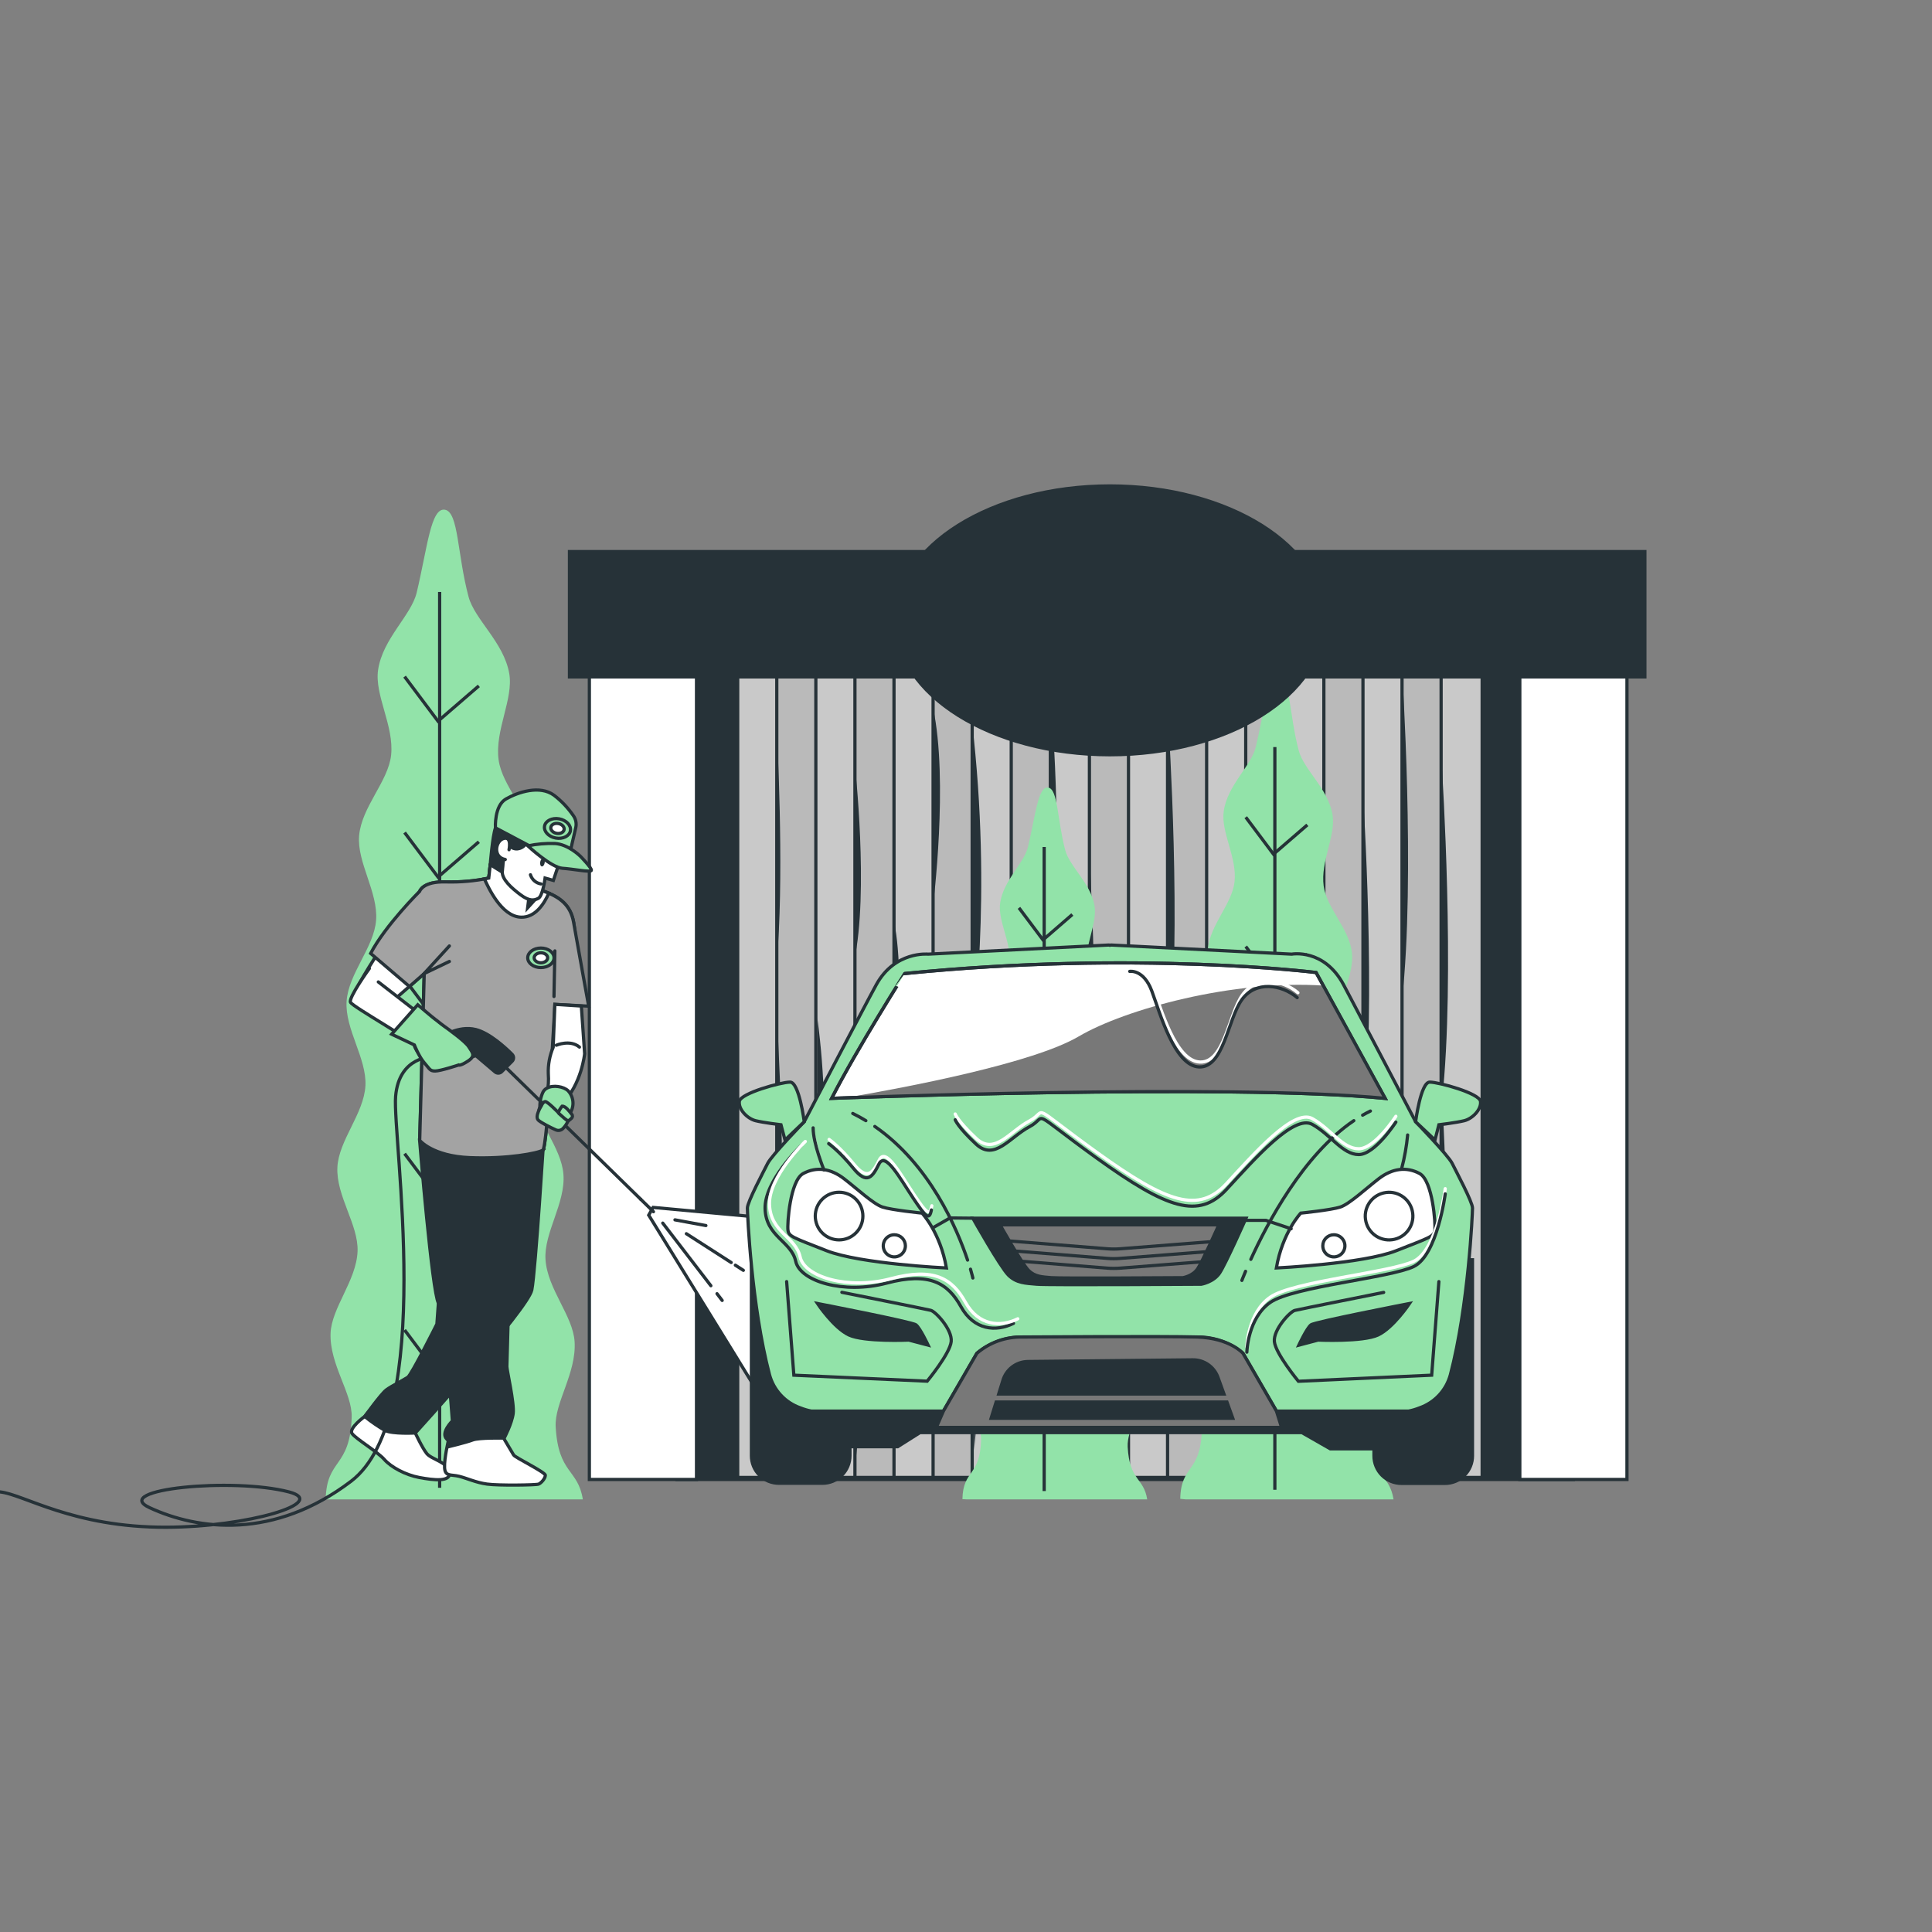 <svg width="2000" height="2000" viewBox="0 0 2000 2000" fill="none" xmlns="http://www.w3.org/2000/svg">
<rect x="0" y="0" width="2000" height="2000" fill="#808080" stroke="none"/>
<g clip-path="url(#clip0_795_109)">
<path d="M1628.76 691.564H700.91V1531.54H1628.76V691.564Z" fill="#263238" stroke="#263238" stroke-width="3.338" stroke-miterlimit="10" stroke-linecap="round"/>
<path d="M806.142 693.32H763.654V1529.44H806.142V693.32Z" fill="#C9C9C9" stroke="#263238" stroke-width="3.338" stroke-miterlimit="10" stroke-linecap="round"/>
<path d="M846.606 693.32H804.119V1529.44H846.606V693.32Z" fill="#BABABA" stroke="#263238" stroke-width="3.338" stroke-miterlimit="10" stroke-linecap="round"/>
<path d="M887.046 693.32H844.559V1529.44H887.046V693.32Z" fill="#C9C9C9" stroke="#263238" stroke-width="3.338" stroke-miterlimit="10" stroke-linecap="round"/>
<path d="M927.51 693.32H885.022V1529.44H927.51V693.32Z" fill="#BABABA" stroke="#263238" stroke-width="3.338" stroke-miterlimit="10" stroke-linecap="round"/>
<path d="M967.95 693.32H925.462V1529.44H967.95V693.32Z" fill="#C9C9C9" stroke="#263238" stroke-width="3.338" stroke-miterlimit="10" stroke-linecap="round"/>
<path d="M1008.41 693.32H965.927V1529.44H1008.41V693.32Z" fill="#BABABA" stroke="#263238" stroke-width="3.338" stroke-miterlimit="10" stroke-linecap="round"/>
<path d="M1048.88 693.32H1006.39V1529.44H1048.88V693.32Z" fill="#C9C9C9" stroke="#263238" stroke-width="3.338" stroke-miterlimit="10" stroke-linecap="round"/>
<path d="M1089.32 693.32H1046.83V1529.44H1089.32V693.32Z" fill="#BABABA" stroke="#263238" stroke-width="3.338" stroke-miterlimit="10" stroke-linecap="round"/>
<path d="M1129.78 693.32H1087.3V1529.44H1129.78V693.32Z" fill="#C9C9C9" stroke="#263238" stroke-width="3.338" stroke-miterlimit="10" stroke-linecap="round"/>
<path d="M1170.25 693.32H1127.76V1529.44H1170.25V693.32Z" fill="#BABABA" stroke="#263238" stroke-width="3.338" stroke-miterlimit="10" stroke-linecap="round"/>
<path d="M1210.69 693.32H1168.2V1529.44H1210.69V693.32Z" fill="#C9C9C9" stroke="#263238" stroke-width="3.338" stroke-miterlimit="10" stroke-linecap="round"/>
<path d="M1251.15 693.32H1208.66V1529.44H1251.15V693.32Z" fill="#BABABA" stroke="#263238" stroke-width="3.338" stroke-miterlimit="10" stroke-linecap="round"/>
<path d="M1291.59 693.32H1249.1V1529.44H1291.59V693.32Z" fill="#C9C9C9" stroke="#263238" stroke-width="3.338" stroke-miterlimit="10" stroke-linecap="round"/>
<path d="M1332.05 693.32H1289.57V1529.44H1332.05V693.32Z" fill="#BABABA" stroke="#263238" stroke-width="3.338" stroke-miterlimit="10" stroke-linecap="round"/>
<path d="M1372.52 693.32H1330.03V1529.44H1372.52V693.32Z" fill="#C9C9C9" stroke="#263238" stroke-width="3.338" stroke-miterlimit="10" stroke-linecap="round"/>
<path d="M1412.96 693.32H1370.47V1529.44H1412.96V693.32Z" fill="#BABABA" stroke="#263238" stroke-width="3.338" stroke-miterlimit="10" stroke-linecap="round"/>
<path d="M1453.42 693.32H1410.94V1529.44H1453.42V693.32Z" fill="#C9C9C9" stroke="#263238" stroke-width="3.338" stroke-miterlimit="10" stroke-linecap="round"/>
<path d="M1493.86 693.32H1451.38V1529.44H1493.86V693.32Z" fill="#BABABA" stroke="#263238" stroke-width="3.338" stroke-miterlimit="10" stroke-linecap="round"/>
<path d="M1534.33 693.32H1491.84V1529.44H1534.33V693.32Z" fill="#C9C9C9" stroke="#263238" stroke-width="3.338" stroke-miterlimit="10" stroke-linecap="round"/>
<path d="M804.484 765.181C804.484 765.181 811.383 892.253 805.264 980.397L804.484 765.181Z" fill="#263238"/>
<path d="M884.974 792.239C884.974 792.239 899.6 923.285 884.219 994.756L884.974 792.239Z" fill="#263238"/>
<path d="M846.118 1053.94V1277.32C846.118 1277.32 862.45 1174.6 846.118 1053.94Z" fill="#263238"/>
<path d="M965.854 732.565V937.812C965.854 937.812 982.161 808.131 965.854 732.565Z" fill="#263238"/>
<path d="M925.584 954.704V1187.13C925.584 1187.13 938.626 1013.35 925.584 954.704Z" fill="#263238"/>
<path d="M1006.12 746.654V1072C1006.12 1072 1027.89 930.45 1006.12 746.654Z" fill="#263238"/>
<path d="M1008.29 1501.07V1158.83C1008.29 1158.83 1022.45 1373.49 1008.29 1501.07Z" fill="#263238"/>
<path d="M1168.3 1313.89V971.621C1168.3 971.621 1182.46 1186.3 1168.3 1313.89Z" fill="#263238"/>
<path d="M1126.93 1213.5V871.265C1126.93 871.265 1141.09 1085.94 1126.93 1213.5Z" fill="#263238"/>
<path d="M1209.66 1092.87V750.604C1209.66 750.604 1223.83 965.309 1209.66 1092.87Z" fill="#263238"/>
<path d="M1249.93 1443.57V1101.3C1249.93 1101.3 1264.09 1315.98 1249.93 1443.57Z" fill="#263238"/>
<path d="M1291.3 1285.68V943.37C1291.3 943.37 1305.46 1158.1 1291.3 1285.68Z" fill="#263238"/>
<path d="M1369.67 1398.45V1056.21C1369.67 1056.21 1383.83 1270.86 1369.67 1398.45Z" fill="#263238"/>
<path d="M1330.49 1057.94V715.648C1330.49 715.648 1344.63 930.304 1330.49 1057.94Z" fill="#263238"/>
<path d="M1411.03 1166.14V823.927C1411.03 823.927 1425.17 1038.58 1411.03 1166.14Z" fill="#263238"/>
<path d="M1491.57 1453.71V1111.56C1491.57 1111.56 1505.73 1326.07 1491.57 1453.71Z" fill="#263238"/>
<path d="M1451.35 1499.95V1157.71C1451.35 1157.71 1465.47 1372.39 1451.35 1499.95Z" fill="#263238"/>
<path d="M1451.35 1035.34V693.101C1451.35 693.101 1465.47 907.756 1451.35 1035.34Z" fill="#263238"/>
<path d="M1492.79 1139.09V796.846C1492.79 796.846 1506.81 1011.62 1492.79 1139.09Z" fill="#263238"/>
<path d="M1088.85 1520.25V1177.99C1088.85 1177.99 1102.99 1392.67 1088.85 1520.25Z" fill="#263238"/>
<path d="M803.655 1386.04V1043.8C803.655 1043.8 817.818 1258.45 803.655 1386.04Z" fill="#263238"/>
<path d="M886.388 1506.7V1164.46C886.388 1164.46 900.453 1379.12 886.388 1506.7Z" fill="#263238"/>
<path d="M1087.76 724.667V1152.05C1087.76 1152.05 1102.99 898.907 1087.76 724.667Z" fill="#263238"/>
<path d="M721.021 691.564H610.11V1531.54H721.021V691.564Z" fill="white" stroke="#263238" stroke-width="3.338" stroke-miterlimit="10" stroke-linecap="round"/>
<path d="M1684.22 691.564H1573.31V1531.54H1684.22V691.564Z" fill="white" stroke="#263238" stroke-width="3.338" stroke-miterlimit="10" stroke-linecap="round"/>
<path d="M1702.77 571.025H589.512V700.755H1702.77V571.025Z" fill="#263238" stroke="#263238" stroke-width="3.338" stroke-miterlimit="10" stroke-linecap="round"/>
<path d="M1227.32 1552.15H1442.59C1438.41 1525.83 1421.7 1530.47 1419.32 1489.48C1418.19 1468.93 1437.2 1443.53 1435.53 1416.5C1434.19 1394.28 1412.26 1371.47 1410.46 1346.02C1408.96 1323.09 1427.63 1297.61 1425.83 1272.87C1424.12 1249.48 1401.9 1226.92 1399.93 1202.73C1397.97 1178.54 1416.35 1153.27 1414.18 1129.29C1412.01 1105.31 1389.41 1083.34 1386.98 1059.65C1384.52 1035.34 1402.27 1009.18 1399.52 985.957C1396.63 961.268 1373.32 940.004 1370.27 917.194C1366.72 891.878 1383.22 864.807 1379.38 842.958C1374.66 816.18 1349.72 796.795 1344.46 777.035C1334.68 740.231 1336.1 704.721 1324.36 702.423C1312.04 699.959 1309.24 734.716 1299.92 773.443C1295.2 792.994 1270.68 812.796 1266.84 839.574C1263.58 861.298 1280.83 887.658 1277.99 912.891C1275.48 935.492 1252.92 957.174 1250.54 981.738C1248.5 1004.84 1266.92 1030.28 1265.08 1054.43C1263.33 1077.91 1241.31 1100.38 1239.76 1124.11C1238.22 1147.84 1257.27 1172.9 1255.97 1196.47C1254.68 1220.03 1233 1243.34 1231.91 1266.57C1230.74 1291.09 1250.08 1315.86 1249.16 1338.63C1248.12 1363.7 1226.77 1387.01 1225.98 1409.06C1225.02 1435.84 1244.69 1460.53 1244.11 1480.92C1242.77 1525.16 1222.51 1516.01 1221.8 1551.6L1227.32 1552.15Z" fill="#92E3A9"/>
<path d="M1319.72 773.358V1542.2" stroke="#263238" stroke-width="3.338" stroke-miterlimit="10"/>
<path d="M1353.35 853.944L1318.3 884.232L1289.6 845.965" stroke="#263238" stroke-width="3.338" stroke-miterlimit="10"/>
<path d="M1353.35 987.795L1318.3 1018.04L1289.6 979.815" stroke="#263238" stroke-width="3.338" stroke-miterlimit="10"/>
<path d="M1353.35 1113.62L1318.3 1143.91L1289.6 1105.69" stroke="#263238" stroke-width="3.338" stroke-miterlimit="10"/>
<path d="M1353.35 1263.39L1318.3 1293.68L1289.6 1255.45" stroke="#263238" stroke-width="3.338" stroke-miterlimit="10"/>
<path d="M1353.35 1414.75L1318.3 1445.03L1289.6 1406.81" stroke="#263238" stroke-width="3.338" stroke-miterlimit="10"/>
<path d="M1000.89 1552.15H1187.59C1183.99 1529.34 1169.33 1533.35 1167.37 1497.84C1166.41 1480 1182.91 1457.94 1181.49 1434.55C1180.28 1415.29 1161.27 1395.49 1159.81 1373.43C1158.47 1353.54 1174.72 1331.44 1173.13 1309.97C1171.63 1289.71 1152.24 1270.24 1150.66 1249.19C1149.07 1228.13 1164.9 1206.28 1163.19 1185.48C1161.48 1164.67 1141.68 1145.58 1139.63 1125.11C1137.46 1104.02 1152.83 1081.33 1150.49 1061.2C1147.98 1039.76 1127.81 1021.3 1125.05 1001.58C1122 979.607 1136.33 956.129 1132.99 937.205C1128.81 913.977 1107.25 897.141 1102.7 880.013C1094.34 848.096 1095.3 817.349 1085.28 815.344C1074.58 813.172 1072.16 843.334 1064.06 877.089C1059.88 893.799 1038.99 911.178 1035.4 934.406C1032.56 953.247 1047.51 976.182 1045.05 997.989C1042.88 1017.58 1023.2 1036.38 1021.28 1057.69C1019.48 1077.7 1035.44 1099.8 1033.81 1120.73C1032.18 1141.66 1013.21 1160.5 1011.88 1181.13C1010.54 1201.77 1027.04 1223.45 1025.91 1243.8C1024.79 1264.14 1005.99 1284.45 1005.03 1304.58C1004.02 1325.89 1020.82 1347.36 1019.98 1367.25C1019.1 1389.14 1000.6 1409.02 999.929 1428.32C999.094 1451.55 1016.14 1472.98 1015.64 1490.65C1014.47 1529 996.922 1521.07 996.295 1551.94L1000.89 1552.15Z" fill="#92E3A9"/>
<path d="M1080.93 876.796V1543.54" stroke="#263238" stroke-width="3.338" stroke-miterlimit="10"/>
<path d="M1110.09 946.687L1079.72 972.964L1054.82 939.794" stroke="#263238" stroke-width="3.338" stroke-miterlimit="10"/>
<path d="M1110.09 1062.74L1079.72 1089.02L1054.82 1055.85" stroke="#263238" stroke-width="3.338" stroke-miterlimit="10"/>
<path d="M1110.09 1171.9L1079.72 1198.14L1054.82 1165.01" stroke="#263238" stroke-width="3.338" stroke-miterlimit="10"/>
<path d="M1110.09 1301.78L1079.72 1328.02L1054.82 1294.85" stroke="#263238" stroke-width="3.338" stroke-miterlimit="10"/>
<path d="M1110.09 1433L1079.72 1459.28L1054.82 1426.11" stroke="#263238" stroke-width="3.338" stroke-miterlimit="10"/>
<path d="M343.669 1552.15H603.349C598.378 1520.4 577.949 1525.99 575.234 1476.95C573.897 1452.14 596.832 1421.47 594.827 1388.93C593.198 1362.11 566.753 1334.62 564.706 1303.91C562.868 1276.22 585.594 1245.43 583.255 1215.64C581.166 1187.44 554.346 1160.37 552.006 1131.04C549.667 1102.47 571.766 1071.43 569.176 1042.48C566.586 1013.53 539.265 987.001 536.382 958.51C533.416 929.267 554.805 897.642 551.547 869.569C548.038 839.824 519.964 814.09 516.163 786.643C511.985 756.105 531.829 723.478 527.15 697.117C521.468 664.824 491.389 641.43 485.039 617.743C473.259 573.335 474.721 530.515 460.809 527.716C445.937 524.75 442.553 566.734 431.316 613.607C425.634 637.169 396.224 661.065 391.419 693.357C387.492 719.551 408.13 751.384 404.871 781.797C401.822 809.035 374.458 835.229 371.785 864.848C369.278 892.671 391.503 923.334 389.331 952.578C387.2 980.86 360.63 1007.85 358.792 1036.59C356.954 1065.33 379.68 1095.49 378.302 1123.86C376.672 1153.1 350.604 1180.42 349.267 1208.41C347.847 1238.03 371.2 1267.9 370.155 1295.35C368.902 1325.8 343.168 1353.84 342.207 1380.28C341.079 1412.57 364.808 1442.4 364.056 1466.97C362.469 1520.36 338.03 1509.28 337.152 1552.23L343.669 1552.15Z" fill="#92E3A9"/>
<path d="M455.128 612.771V1540.16" stroke="#263238" stroke-width="3.338" stroke-miterlimit="10"/>
<path d="M495.692 710.025L453.415 746.538L418.824 700.417" stroke="#263238" stroke-width="3.338" stroke-miterlimit="10"/>
<path d="M495.692 871.407L453.415 907.919L418.824 861.84" stroke="#263238" stroke-width="3.338" stroke-miterlimit="10"/>
<path d="M495.692 1023.22L453.415 1059.73L418.824 1013.61" stroke="#263238" stroke-width="3.338" stroke-miterlimit="10"/>
<path d="M495.692 1203.86L453.415 1240.37L418.824 1194.25" stroke="#263238" stroke-width="3.338" stroke-miterlimit="10"/>
<path d="M495.692 1386.42L453.415 1422.93L418.824 1376.81" stroke="#263238" stroke-width="3.338" stroke-miterlimit="10"/>
<path d="M1148.99 781.317C1271.59 781.317 1370.98 719.023 1370.98 642.179C1370.98 565.334 1271.59 503.04 1148.99 503.04C1026.39 503.04 926.998 565.334 926.998 642.179C926.998 719.023 1026.39 781.317 1148.99 781.317Z" fill="#263238" stroke="#263238" stroke-width="3.338" stroke-miterlimit="10" stroke-linecap="round"/>
<path d="M377.439 1466.36C377.439 1466.36 360.692 1478.55 364.446 1483.96C368.2 1489.37 390.797 1502.78 397.793 1510.77C404.789 1518.77 419.731 1526.88 434.357 1529.57C448.983 1532.25 466.606 1534.44 465.534 1524.2C464.461 1513.96 446.716 1510.77 441.889 1504.85C437.063 1498.92 429.896 1483.35 429.896 1483.35L385.434 1457L377.439 1466.36Z" fill="white" stroke="#263238" stroke-width="3.338" stroke-miterlimit="10" stroke-linecap="round"/>
<path d="M563.428 1170.07C563.428 1170.07 554.433 1315.66 550.509 1335.34C546.584 1355.01 429.993 1483.42 429.993 1483.42C429.993 1483.42 406.397 1484.71 398.524 1480.79C391.166 1476.53 384.15 1471.7 377.536 1466.36C377.536 1466.36 394.599 1442.76 399.84 1438.84C405.081 1434.91 418.195 1428.36 422.12 1425.72C426.045 1423.09 452.273 1370.66 452.273 1370.66L466.143 1178.84L563.428 1170.07Z" fill="#263238" stroke="#263238" stroke-width="3.338" stroke-miterlimit="10" stroke-linecap="round"/>
<path d="M519.917 1486.35L531.739 1506.24C533.348 1508.92 564.525 1523.96 564.525 1527.2C564.525 1530.44 560.235 1535.27 557.553 1536.34C554.872 1537.41 516.114 1537.95 504.316 1536.34C492.518 1534.73 483.889 1530.42 475.284 1528.27C466.68 1526.13 460.659 1528.81 460.22 1519.13C459.781 1509.45 464.315 1490.61 464.315 1490.61C464.315 1490.61 468.825 1491.17 483.816 1486.35C498.807 1481.52 519.917 1486.35 519.917 1486.35Z" fill="white" stroke="#263238" stroke-width="3.338" stroke-miterlimit="10" stroke-linecap="round"/>
<path d="M434.382 1180.5C434.382 1180.5 447.252 1337.21 453.883 1349.04C460.513 1360.86 468.313 1470.92 468.313 1470.92C468.313 1470.92 455.833 1483.1 462.39 1489.61C468.947 1496.12 462.902 1497.97 462.902 1497.97C462.902 1497.97 482.744 1493.22 489.301 1490.66C495.858 1488.1 521.965 1488.71 521.965 1488.71C521.965 1488.71 529.936 1473.62 531.252 1463.14C532.569 1452.66 524.695 1418.56 524.695 1414.63C524.695 1410.71 529.936 1229.72 529.936 1229.72L562.015 1190.71L434.382 1180.5Z" fill="#263238" stroke="#263238" stroke-width="3.338" stroke-miterlimit="10" stroke-linecap="round"/>
<path d="M507.509 895.081L505.949 909.072C491.392 912.065 476.538 913.366 461.682 912.948C437.574 912.168 434.405 922.699 434.405 922.699C434.405 922.699 364.471 1022.23 367.591 1029.95C370.711 1037.68 396.354 1045.12 396.354 1045.12L439.134 1007.8L434.454 1180.45C434.454 1180.45 447.69 1196.78 486.57 1198.34C525.45 1199.9 557.261 1193.69 562.014 1190.57C566.767 1187.45 574.47 1039.68 574.47 1039.68L601.918 1039.39C601.918 1039.39 597.042 972.791 593.898 954.899C590.753 937.007 579.906 928.476 562.014 922.236C544.122 915.995 537.906 909.024 537.906 909.024L523.134 889.523C517.42 889.39 511.856 891.369 507.509 895.081V895.081Z" fill="white" stroke="#263238" stroke-width="3.338" stroke-miterlimit="10" stroke-linecap="round"/>
<path d="M486.497 1198.39C525.499 1199.95 557.187 1193.74 561.941 1190.62C566.694 1187.5 574.397 1039.73 574.397 1039.73L609.401 1041.58C609.401 1041.58 596.945 972.841 593.825 954.949C590.705 937.057 579.833 928.526 561.941 922.285C544.049 916.045 537.833 909.074 537.833 909.074L523.061 889.573C517.384 889.431 511.851 891.373 507.509 895.033L505.949 909.025C491.394 912.034 476.54 913.351 461.682 912.949C437.574 912.169 434.405 922.7 434.405 922.7C434.405 922.7 399.231 957.509 383.679 986.955L423.826 1021.23L439.159 1007.85L434.478 1180.5C434.478 1180.5 447.617 1196.88 486.497 1198.39Z" fill="#A3A3A3" stroke="#263238" stroke-width="3.338" stroke-miterlimit="10" stroke-linecap="round"/>
<path d="M582.075 1142.28C602.137 1122.24 605.208 1090.87 605.208 1090.87L601.796 1041.44L574.397 1039.73L572.642 1084.19C568.954 1092.89 567.239 1102.3 567.62 1111.74C568.106 1118.26 567.696 1124.82 566.402 1131.24H566.207C566.207 1131.24 558.674 1146.11 557.967 1148.69C557.261 1151.27 571.155 1157.17 575.031 1158.12C578.906 1159.07 584.245 1159.07 584.464 1155.69C584.684 1152.3 588.34 1151.59 585.171 1148.37C584.272 1147.62 583.534 1146.69 583.002 1145.64C582.47 1144.6 582.155 1143.45 582.075 1142.28V1142.28Z" fill="white" stroke="#263238" stroke-width="3.338" stroke-miterlimit="10" stroke-linecap="round"/>
<path d="M575.909 1082.02C575.909 1082.02 590.193 1075.83 599.846 1083.95" stroke="#263238" stroke-width="3.338" stroke-miterlimit="10" stroke-linecap="round"/>
<path d="M582.076 1142.28C580.913 1141.21 579.491 1140.47 577.951 1140.12C576.412 1139.78 574.809 1139.84 573.301 1140.3" stroke="#263238" stroke-width="3.338" stroke-miterlimit="10" stroke-linecap="round"/>
<path d="M566.061 1126.51C572.496 1122.85 583.539 1124.68 588.194 1129.26C591.386 1132.76 593.155 1137.32 593.155 1142.06C593.155 1146.79 591.386 1151.36 588.194 1154.86C583.319 1160.02 576.299 1161.88 569.888 1157.9C563.477 1153.93 559.236 1153.03 558.919 1146.62C558.668 1141.09 559.755 1135.58 562.088 1130.55C562.96 1128.83 564.349 1127.41 566.061 1126.51V1126.51Z" fill="#92E3A9" stroke="#263238" stroke-width="3.338" stroke-miterlimit="10" stroke-linecap="round"/>
<path d="M465.168 979.251L439.062 1007.84L465.168 995.315" stroke="#263238" stroke-width="3.338" stroke-miterlimit="10" stroke-linecap="round"/>
<path d="M573.471 1031.56L574.397 984.37" stroke="#263238" stroke-width="3.338" stroke-miterlimit="10" stroke-linecap="round"/>
<path d="M573.544 991.514C573.544 997.096 567.45 1001.61 559.918 1001.61C552.386 1001.61 546.316 997.096 546.316 991.514C546.316 985.931 552.41 981.422 559.918 981.422C567.426 981.422 573.544 985.956 573.544 991.514Z" fill="#92E3A9" stroke="#263238" stroke-width="3.338" stroke-miterlimit="10" stroke-linecap="round"/>
<path d="M566.914 991.512C566.914 994.364 563.77 996.68 559.918 996.68C556.067 996.68 552.947 994.243 552.947 991.512C552.947 988.782 556.067 986.345 559.918 986.345C563.77 986.345 566.914 988.66 566.914 991.512Z" fill="white" stroke="#263238" stroke-width="3.338" stroke-miterlimit="10" stroke-linecap="round"/>
<path d="M676.094 1249.92L821.912 1263.35L819.426 1497.68L671.536 1257.89L676.094 1249.92Z" fill="white" stroke="#263238" stroke-width="3.338" stroke-miterlimit="10" stroke-linecap="round"/>
<path d="M742.25 1339.24L747.588 1346.21" stroke="#263238" stroke-width="3.338" stroke-miterlimit="10" stroke-linecap="round"/>
<path d="M686.089 1266.16L735.889 1330.97" stroke="#263238" stroke-width="3.338" stroke-miterlimit="10" stroke-linecap="round"/>
<path d="M698.715 1262.79L730.745 1268.69" stroke="#263238" stroke-width="3.338" stroke-miterlimit="10" stroke-linecap="round"/>
<path d="M761.239 1309.72L769.503 1315.03" stroke="#263238" stroke-width="3.338" stroke-miterlimit="10" stroke-linecap="round"/>
<path d="M710.513 1277.13L756.925 1306.96" stroke="#263238" stroke-width="3.338" stroke-miterlimit="10" stroke-linecap="round"/>
<path d="M663.151 1241.37L676.46 1254.36" stroke="#263238" stroke-width="3.338" stroke-miterlimit="10" stroke-linecap="round"/>
<path d="M519.576 1101.01L663.151 1241.37" stroke="#263238" stroke-width="3.338" stroke-miterlimit="10" stroke-linecap="round"/>
<path d="M448.178 1093.99C448.178 1093.99 413.052 1092.82 409.542 1134.97C406.032 1177.11 451.518 1466.48 363.374 1533.42C283.542 1593.99 205.246 1584.09 154.861 1560.74C113.787 1541.68 240.835 1529.22 299.143 1544.43C341.362 1555.45 256.412 1580.75 172.119 1581C75.249 1581.22 24.571 1546.87 0 1544.43" stroke="#263238" stroke-width="3.338" stroke-miterlimit="10" stroke-linecap="round"/>
<path d="M470.165 1099.62L492.665 1092.82L512.482 1109.66C513.46 1110.5 514.717 1110.93 516.001 1110.88C517.285 1110.82 518.501 1110.28 519.405 1109.37L530.082 1098.69C530.571 1098.22 530.96 1097.65 531.226 1097.02C531.492 1096.39 531.629 1095.72 531.629 1095.04C531.629 1094.36 531.492 1093.68 531.226 1093.05C530.96 1092.42 530.571 1091.86 530.082 1091.38C523.086 1084.36 506.851 1069.44 492.64 1065.79C473.895 1061.11 456.344 1073.98 456.344 1073.98L470.165 1099.62Z" fill="#263238" stroke="#263238" stroke-width="3.338" stroke-miterlimit="10" stroke-linecap="round"/>
<path d="M391.626 1016.5L453.834 1064.71C453.834 1064.71 465.51 1067.83 469.386 1071.71C473.262 1075.59 488.887 1088.04 484.158 1092.72C479.429 1097.4 484.938 1095.82 479.502 1097.38C474.066 1098.94 470.166 1099.82 470.166 1099.82C470.166 1099.82 456.954 1105.25 449.178 1104.47C441.402 1103.69 428.946 1085.82 428.946 1081.92C428.946 1078.02 365.178 1042.26 362.838 1037.58C360.498 1032.9 382.339 1002.6 382.339 1002.6" fill="white"/>
<path d="M391.626 1016.5L453.834 1064.71C453.834 1064.71 465.51 1067.83 469.386 1071.71C473.262 1075.59 488.887 1088.04 484.158 1092.72C479.429 1097.4 484.938 1095.82 479.502 1097.38C474.066 1098.94 470.166 1099.82 470.166 1099.82C470.166 1099.82 456.954 1105.25 449.178 1104.47C441.402 1103.69 428.946 1085.82 428.946 1081.92C428.946 1078.02 365.178 1042.26 362.838 1037.58C360.498 1032.9 382.339 1002.6 382.339 1002.6" stroke="#263238" stroke-width="3.338" stroke-miterlimit="10" stroke-linecap="round"/>
<path d="M432.431 1040.14L405.422 1070.61L428.945 1081.73C428.945 1081.73 433.82 1094.16 439.378 1100.4C444.935 1106.64 444.911 1108.71 450.444 1108.71C455.978 1108.71 474.821 1102.47 474.821 1102.47C474.821 1102.47 476.234 1103.81 484.571 1098.33C492.908 1092.84 488.739 1089.31 485.278 1083.7C481.816 1078.1 464.485 1065.69 459.659 1062.23C454.832 1058.77 452.711 1056.69 450.639 1055.3C448.568 1053.92 432.431 1040.14 432.431 1040.14Z" fill="#92E3A9" stroke="#263238" stroke-width="3.338" stroke-miterlimit="10" stroke-linecap="round"/>
<path d="M561.941 922.285C544.049 916.07 537.833 909.074 537.833 909.074L523.061 889.573C517.384 889.431 511.851 891.373 507.509 895.033L505.949 909.025C505.949 909.025 504.291 909.39 501.464 909.902C505.096 917.678 518.844 948.904 539.393 949.465C554.019 949.928 563.184 935.814 568.157 924.625C566.182 923.87 564.062 923.041 561.941 922.285Z" fill="white" stroke="#263238" stroke-width="3.338" stroke-miterlimit="10" stroke-linecap="round"/>
<path d="M579.832 890.4L572.837 911.412L564.28 908.975C564.28 908.975 561.843 927.647 557.285 929.962C552.726 932.278 547.949 933.082 538.612 926.087C529.276 919.091 519.94 910.535 519.94 902.759C519.94 894.983 524.621 866.195 529.276 859.979C533.932 853.763 579.832 890.4 579.832 890.4Z" fill="white" stroke="#263238" stroke-width="3.338" stroke-miterlimit="10" stroke-linecap="round"/>
<path d="M563.867 893.154C563.477 895.446 562.136 897.152 560.845 896.932C559.553 896.713 558.821 894.666 559.211 892.374C559.601 890.083 560.942 888.352 562.234 888.572C563.526 888.791 564.257 890.838 563.867 893.154Z" fill="#263238"/>
<path d="M547.169 868.631C547.169 868.631 544.049 877.967 535.493 878.747C526.937 879.527 521.501 867.851 521.501 867.851L519.941 902.855L507.509 895.079C507.509 895.079 509.825 865.511 512.945 856.955C516.065 848.399 528.497 844.523 528.497 844.523C528.497 844.523 541.733 859.295 547.169 868.631Z" fill="#263238" stroke="#263238" stroke-width="3.338" stroke-miterlimit="10" stroke-linecap="round"/>
<path d="M523.061 889.741C509.825 887.303 512.945 870.24 521.501 867.973C530.057 865.706 526.937 879.625 526.937 879.625" fill="white"/>
<path d="M523.061 889.741C509.825 887.303 512.945 870.24 521.501 867.973C530.057 865.706 526.937 879.625 526.937 879.625" stroke="#263238" stroke-width="3.338" stroke-miterlimit="10" stroke-linecap="round"/>
<path d="M512.872 856.957L552.532 877.969C559.177 880.839 566.308 882.419 573.544 882.625C579.326 882.746 585.09 881.922 590.607 880.187L596.019 856.786C596.503 854.67 596.536 852.477 596.116 850.347C595.696 848.218 594.832 846.201 593.581 844.427C588.056 836.365 581.294 829.224 573.544 823.269C558.772 812.397 536.322 820.027 523.89 827.023C511.458 834.019 512.872 856.957 512.872 856.957Z" fill="#92E3A9" stroke="#263238" stroke-width="3.338" stroke-miterlimit="10" stroke-linecap="round"/>
<path d="M590.486 860.053C589.486 865.538 582.685 868.877 575.299 867.536C567.914 866.196 562.721 860.638 563.721 855.153C564.72 849.669 571.521 846.329 578.907 847.67C586.293 849.011 591.485 854.568 590.486 860.053Z" fill="#92E3A9" stroke="#263238" stroke-width="3.338" stroke-miterlimit="10" stroke-linecap="round"/>
<path d="M583.952 858.858C583.441 861.661 579.955 863.392 576.176 862.685C572.398 861.978 569.717 859.175 570.229 856.347C570.741 853.519 574.226 851.813 578.029 852.52C581.832 853.227 584.489 856.055 583.952 858.858Z" fill="white" stroke="#263238" stroke-width="3.338" stroke-miterlimit="10" stroke-linecap="round"/>
<path d="M546.39 875.629C555.594 873.696 564.998 872.878 574.398 873.191C588.39 873.971 600.797 886.403 600.797 886.403C600.797 886.403 612.985 898.737 612.156 901.029C611.327 903.32 593.825 899.615 582.174 898.835C570.522 898.055 546.39 875.629 546.39 875.629Z" fill="#92E3A9" stroke="#263238" stroke-width="3.338" stroke-miterlimit="10" stroke-linecap="round"/>
<path d="M549.12 905.562C549.868 908.004 551.285 910.187 553.211 911.863C555.137 913.539 557.495 914.641 560.016 915.045" stroke="#263238" stroke-width="3.338" stroke-miterlimit="10" stroke-linecap="round"/>
<path d="M545.609 931.157L543.903 944.735L557.285 930.061L545.609 931.157Z" fill="#263238"/>
<path d="M560.455 1144.62C560.455 1144.62 553.142 1155.81 557.359 1159.68C560.235 1162.31 569.547 1167 575.251 1169.58C576.574 1170.2 578.066 1170.37 579.494 1170.06C580.923 1169.74 582.207 1168.97 583.149 1167.85C585.108 1165.79 586.706 1163.42 587.878 1160.83C588.658 1157.73 581.296 1150.79 581.296 1150.79L578.225 1151.96C578.225 1151.96 566.622 1139.96 564.306 1140.35C561.99 1140.74 560.455 1144.62 560.455 1144.62Z" fill="#92E3A9" stroke="#263238" stroke-width="3.338" stroke-miterlimit="10" stroke-linecap="round"/>
<path d="M581.905 1145.11C581.905 1145.11 576.737 1151.25 578.809 1152.88C580.881 1154.52 587.511 1161.29 588.754 1160.05C589.998 1158.81 594.361 1156.64 591.875 1153.52C589.388 1150.4 585.342 1144.81 581.905 1145.11Z" fill="#92E3A9" stroke="#263238" stroke-width="3.338" stroke-miterlimit="10" stroke-linecap="round"/>
<path d="M1422.32 1304.14V1443.08H879.855V1304.14H777.866V1506.95C777.859 1510.69 778.592 1514.4 780.021 1517.86C781.451 1521.32 783.549 1524.47 786.196 1527.12C788.843 1529.77 791.987 1531.87 795.447 1533.3C798.907 1534.73 802.616 1535.47 806.361 1535.47H851.36C858.913 1535.47 866.157 1532.47 871.5 1527.13C876.844 1521.79 879.849 1514.55 879.855 1507V1497.63H929.265L952.398 1483.01H1347.68L1377.13 1499.83H1422.32V1507.14C1422.33 1514.69 1425.33 1521.94 1430.67 1527.28C1436.02 1532.61 1443.26 1535.61 1450.82 1535.61H1495.81C1499.55 1535.62 1503.26 1534.88 1506.72 1533.45C1510.17 1532.02 1513.32 1529.93 1515.96 1527.28C1518.61 1524.64 1520.71 1521.5 1522.14 1518.04C1523.57 1514.59 1524.31 1510.88 1524.31 1507.14V1304.14H1422.32Z" fill="#263238" stroke="#263238" stroke-width="3.338" stroke-miterlimit="10" stroke-linecap="round"/>
<path d="M1503.27 1204.32C1499.08 1195.88 1465.44 1161.2 1465.44 1161.2C1465.44 1161.2 1401.45 1039.17 1390.8 1019.28C1370.57 981.544 1337.17 987.735 1337.17 987.735L1150.04 978.277L1148.99 978.57L1147.94 978.277L960.808 987.735C960.808 987.735 926.536 984.225 907.181 1019.28C896.261 1039.02 832.542 1161.2 832.542 1161.2C832.542 1161.2 798.903 1195.88 794.686 1204.32C790.468 1212.75 773.698 1244.24 773.698 1250.51C773.698 1256.14 777.866 1351.74 796.587 1423.12C798.704 1430.99 802.711 1438.22 808.258 1444.2C813.806 1450.17 820.728 1454.7 828.422 1457.39C832.14 1458.88 835.993 1460.02 839.928 1460.78H976.604L1011.29 1400.86C1024.58 1389.85 1041.34 1383.89 1058.61 1384.04H1239.43C1256.69 1383.89 1273.45 1389.85 1286.74 1400.86L1321.43 1460.78H1458.1C1462.03 1460.02 1465.88 1458.89 1469.59 1457.39C1477.29 1454.7 1484.21 1450.18 1489.77 1444.2C1495.32 1438.23 1499.33 1430.99 1501.45 1423.12C1520.17 1351.74 1524.33 1256.14 1524.33 1250.51C1524.31 1244.24 1507.42 1212.73 1503.27 1204.32Z" fill="#92E3A9" stroke="#263238" stroke-width="3.338" stroke-miterlimit="10" stroke-linecap="round"/>
<path d="M976.579 1460.83L969.267 1477.65H1326.67L1321.4 1460.83L1286.72 1400.91C1286.72 1400.91 1273.04 1385.14 1239.4 1384.09C1205.76 1383.04 1058.58 1384.09 1058.58 1384.09C1041.27 1383.64 1024.41 1389.64 1011.27 1400.91L976.579 1460.83Z" fill="#787878" stroke="#263238" stroke-width="3.338" stroke-miterlimit="10" stroke-linecap="round"/>
<path d="M1007.05 1261.09C1007.05 1261.09 1035.45 1311.55 1043.86 1319.96C1052.27 1328.37 1061.73 1328.37 1073.3 1329.41C1084.88 1330.46 1243.6 1329.41 1243.6 1329.41C1243.6 1329.41 1256.22 1327.32 1262.54 1317.86C1268.85 1308.4 1289.86 1261.09 1289.86 1261.09H1007.05Z" fill="#263238" stroke="#263238" stroke-width="3.338" stroke-miterlimit="10" stroke-linecap="round"/>
<path d="M1035.23 1267.94C1035.23 1267.94 1057.95 1308.33 1064.7 1315.08C1071.45 1321.83 1079.01 1321.81 1088.27 1322.66C1097.53 1323.52 1224.65 1322.66 1224.65 1322.66C1224.65 1322.66 1234.77 1320.98 1239.82 1313.4C1244.86 1305.82 1261.75 1267.94 1261.75 1267.94H1035.23Z" fill="#787878" stroke="#263238" stroke-width="3.338" stroke-miterlimit="10" stroke-linecap="round"/>
<path d="M1267.07 1443.08L1260.78 1425.7C1258.83 1420.35 1255.26 1415.73 1250.56 1412.51C1245.86 1409.28 1240.27 1407.61 1234.58 1407.71L1063.82 1409.44C1057.96 1409.56 1052.28 1411.57 1047.65 1415.16C1043.01 1418.76 1039.66 1423.75 1038.08 1429.41L1033.84 1443.08H1267.07Z" fill="#263238" stroke="#263238" stroke-width="3.338" stroke-miterlimit="10" stroke-linecap="round"/>
<path d="M1031.21 1451.37L1025.99 1468.19H1276.19L1270.12 1451.37H1031.21Z" fill="#263238" stroke="#263238" stroke-width="3.338" stroke-miterlimit="10" stroke-linecap="round"/>
<path d="M1465.44 1161.2C1465.44 1161.2 1470.68 1120.2 1480.07 1120.2C1489.45 1120.2 1531.57 1131.77 1532.62 1140.18C1533.67 1148.59 1524.21 1158.05 1515.8 1160.15C1507.39 1162.24 1489.52 1164.36 1489.52 1164.36L1485.48 1180.14L1465.44 1161.2Z" fill="#92E3A9" stroke="#263238" stroke-width="3.338" stroke-miterlimit="10" stroke-linecap="round"/>
<path d="M832.541 1161.2C832.541 1161.2 827.276 1120.2 817.916 1120.2C808.555 1120.2 766.409 1131.77 765.361 1140.18C764.313 1148.59 773.77 1158.05 782.18 1160.15C790.59 1162.24 808.458 1164.36 808.458 1164.36L812.65 1180.14L832.541 1161.2Z" fill="#92E3A9" stroke="#263238" stroke-width="3.338" stroke-miterlimit="10" stroke-linecap="round"/>
<path d="M860.915 1137.01C860.915 1137.01 1270.94 1121.24 1433.9 1137.01L1362.4 1006.75C1362.4 1006.75 1177.36 983.616 936.627 1007.8C936.627 1007.7 887.216 1085.51 860.915 1137.01Z" fill="white" stroke="#263238" stroke-width="3.338" stroke-miterlimit="10" stroke-linecap="round"/>
<path d="M954.495 1255.82C954.495 1255.82 973.411 1275.79 979.724 1312.59C979.724 1312.59 890.361 1308.38 855.674 1294.73C820.987 1281.08 816.672 1280.1 815.722 1273.69C814.771 1267.28 817.818 1222.18 831.493 1214.82C845.168 1207.46 859.867 1209.56 873.542 1220.06C887.217 1230.57 904.036 1246.36 913.494 1249.51C922.952 1252.65 954.495 1255.82 954.495 1255.82Z" fill="white" stroke="#263238" stroke-width="3.338" stroke-miterlimit="10" stroke-linecap="round"/>
<path d="M886.041 1276.3C895.666 1266.68 895.666 1251.07 886.041 1241.45C876.417 1231.82 860.813 1231.82 851.189 1241.45C841.565 1251.07 841.565 1266.68 851.189 1276.3C860.813 1285.93 876.417 1285.93 886.041 1276.3Z" fill="white" stroke="#263238" stroke-width="3.338" stroke-miterlimit="10" stroke-linecap="round"/>
<path d="M937.261 1289.68C937.261 1291.95 936.588 1294.17 935.328 1296.05C934.068 1297.93 932.277 1299.4 930.183 1300.27C928.088 1301.14 925.783 1301.36 923.56 1300.92C921.337 1300.47 919.295 1299.38 917.694 1297.77C916.093 1296.17 915.004 1294.13 914.564 1291.9C914.125 1289.68 914.355 1287.37 915.226 1285.28C916.097 1283.19 917.569 1281.4 919.457 1280.14C921.344 1278.89 923.561 1278.22 925.828 1278.23C927.332 1278.23 928.82 1278.52 930.209 1279.1C931.598 1279.67 932.859 1280.52 933.921 1281.58C934.983 1282.65 935.824 1283.91 936.397 1285.3C936.971 1286.69 937.264 1288.18 937.261 1289.68V1289.68Z" fill="white" stroke="#263238" stroke-width="3.338" stroke-miterlimit="10" stroke-linecap="round"/>
<path d="M1346.53 1255.82C1346.53 1255.82 1327.59 1275.79 1321.28 1312.59C1321.28 1312.59 1410.64 1308.38 1445.36 1294.73C1480.07 1281.08 1484.36 1280.1 1485.31 1273.69C1486.26 1267.28 1483.19 1222.18 1469.54 1214.82C1455.89 1207.46 1441.14 1209.56 1427.46 1220.06C1413.79 1230.57 1396.99 1246.36 1387.54 1249.51C1378.08 1252.65 1346.53 1255.82 1346.53 1255.82Z" fill="white" stroke="#263238" stroke-width="3.338" stroke-miterlimit="10" stroke-linecap="round"/>
<path d="M1443.66 1282.89C1456.9 1279.75 1465.09 1266.47 1461.95 1253.23C1458.81 1239.98 1445.53 1231.79 1432.29 1234.93C1419.04 1238.07 1410.85 1251.36 1413.99 1264.6C1417.13 1277.84 1430.41 1286.03 1443.66 1282.89Z" fill="white" stroke="#263238" stroke-width="3.338" stroke-miterlimit="10" stroke-linecap="round"/>
<path d="M1369.35 1289.68C1369.35 1291.95 1370.02 1294.17 1371.28 1296.05C1372.54 1297.93 1374.33 1299.4 1376.43 1300.27C1378.52 1301.14 1380.83 1301.36 1383.05 1300.92C1385.27 1300.47 1387.32 1299.38 1388.92 1297.77C1390.52 1296.17 1391.61 1294.13 1392.05 1291.9C1392.49 1289.68 1392.26 1287.37 1391.39 1285.28C1390.51 1283.19 1389.04 1281.4 1387.15 1280.14C1385.27 1278.89 1383.05 1278.22 1380.78 1278.23C1379.28 1278.23 1377.79 1278.52 1376.4 1279.1C1375.01 1279.67 1373.75 1280.52 1372.69 1281.58C1371.63 1282.65 1370.79 1283.91 1370.21 1285.3C1369.64 1286.69 1369.35 1288.18 1369.35 1289.68Z" fill="white" stroke="#263238" stroke-width="3.338" stroke-miterlimit="10" stroke-linecap="round"/>
<path d="M1459.13 1349.38C1459.13 1349.38 1361.36 1368.32 1357.14 1371.46C1352.92 1374.61 1344.54 1392.5 1344.54 1392.5L1364.5 1387.23C1364.5 1387.23 1410.81 1389.33 1426.54 1381.97C1442.26 1374.61 1459.13 1349.38 1459.13 1349.38Z" fill="#263238" stroke="#263238" stroke-width="3.338" stroke-miterlimit="10" stroke-linecap="round"/>
<path d="M846.216 1349.38C846.216 1349.38 943.988 1368.32 948.181 1371.46C952.374 1374.61 960.808 1392.5 960.808 1392.5L940.819 1387.23C940.819 1387.23 894.505 1389.33 878.807 1381.97C863.108 1374.61 846.216 1349.38 846.216 1349.38Z" fill="#263238" stroke="#263238" stroke-width="3.338" stroke-miterlimit="10" stroke-linecap="round"/>
<path d="M1336.59 1272.01L1310.48 1263.31H1289.86" stroke="#263238" stroke-width="3.338" stroke-miterlimit="10" stroke-linecap="round"/>
<path d="M966.073 1270.77L983.478 1260.82L1007.05 1261.06" stroke="#263238" stroke-width="3.338" stroke-miterlimit="10" stroke-linecap="round"/>
<path d="M1410.6 1154.42C1413.25 1152.91 1415.93 1151.47 1418.64 1150.15" stroke="#263238" stroke-width="3.338" stroke-miterlimit="10" stroke-linecap="round"/>
<path d="M1294.86 1303.67C1311.31 1267.5 1348.92 1195.59 1401.48 1160.1" stroke="#263238" stroke-width="3.338" stroke-miterlimit="10" stroke-linecap="round"/>
<path d="M1285.59 1325.47C1285.59 1325.47 1286.89 1322.03 1289.4 1316.06" stroke="#263238" stroke-width="3.338" stroke-miterlimit="10" stroke-linecap="round"/>
<path d="M896.334 1160.1C891.962 1157.43 887.445 1154.95 882.781 1152.64" stroke="#263238" stroke-width="3.338" stroke-miterlimit="10" stroke-linecap="round"/>
<path d="M1001.64 1304.45C990.864 1272.28 962.807 1205.71 905.596 1166.09" stroke="#263238" stroke-width="3.338" stroke-miterlimit="10" stroke-linecap="round"/>
<path d="M1007.1 1322.98C1007.1 1322.98 1006.34 1319.64 1004.66 1313.84" stroke="#263238" stroke-width="3.338" stroke-miterlimit="10" stroke-linecap="round"/>
<path d="M852.944 1211.07C852.944 1211.07 841.755 1183.72 841.755 1167.56Z" fill="white"/>
<path d="M852.944 1211.07C852.944 1211.07 841.755 1183.72 841.755 1167.56" stroke="#263238" stroke-width="3.338" stroke-miterlimit="10" stroke-linecap="round"/>
<path d="M1450.96 1209.83C1453.98 1198.39 1456.06 1186.72 1457.18 1174.94Z" fill="white"/>
<path d="M1450.96 1209.83C1453.98 1198.39 1456.06 1186.72 1457.18 1174.94" stroke="#263238" stroke-width="3.338" stroke-miterlimit="10" stroke-linecap="round"/>
<path d="M1489.53 1326.71L1482.07 1423.58L1344.1 1429.89C1344.1 1429.89 1320.48 1401.3 1319.23 1388.87C1317.99 1376.44 1335.4 1357.79 1340.37 1356.54C1345.34 1355.3 1432.36 1337.9 1432.36 1337.9" stroke="#263238" stroke-width="3.338" stroke-miterlimit="10" stroke-linecap="round"/>
<path d="M814.332 1326.71L821.791 1423.58L959.808 1429.79C959.808 1429.79 983.429 1401.2 984.672 1388.77C985.915 1376.34 968.511 1357.69 963.538 1356.45C958.565 1355.2 871.518 1337.8 871.518 1337.8" stroke="#263238" stroke-width="3.338" stroke-miterlimit="10" stroke-linecap="round"/>
<path d="M1045.05 1284.64L1146.5 1292.75C1150.81 1293.09 1155.14 1293.09 1159.45 1292.75L1252.96 1285.44" stroke="#263238" stroke-width="3.338" stroke-miterlimit="10" stroke-linecap="round"/>
<path d="M1051.73 1295.12L1146.51 1302.7C1150.81 1303.05 1155.14 1303.05 1159.45 1302.7L1249.64 1295.7" stroke="#263238" stroke-width="3.338" stroke-miterlimit="10" stroke-linecap="round"/>
<path d="M1058.53 1305.75L1146.51 1312.79C1150.81 1313.12 1155.14 1313.12 1159.45 1312.79L1245.13 1306.14" stroke="#263238" stroke-width="3.338" stroke-miterlimit="10" stroke-linecap="round"/>
<path d="M1116.67 1072.91C1069.65 1100.55 941.161 1125.17 874.736 1136.53C947.523 1133.94 1288.74 1122.97 1433.9 1137.02L1369.89 1020.28C1276.82 1014.06 1164.91 1044.53 1116.67 1072.91Z" fill="#787878"/>
<path d="M860.915 1137.01C860.915 1137.01 1270.94 1121.24 1433.9 1137.01L1362.4 1006.75C1362.4 1006.75 1177.36 983.616 936.627 1007.8C936.627 1007.7 887.216 1085.51 860.915 1137.01Z" stroke="#263238" stroke-width="3.338" stroke-miterlimit="10" stroke-linecap="round"/>
<path d="M988.841 1153.2C988.841 1153.2 991.278 1160.39 1010.44 1178.4C1029.6 1196.42 1045.25 1171.21 1065.67 1160.39C1086.1 1149.57 1062.07 1139.99 1135.29 1192.81C1208.52 1245.63 1240.91 1256.43 1269.73 1225.21C1298.54 1193.98 1339.34 1147.2 1358.55 1158C1377.76 1168.8 1389.78 1189.2 1406.57 1189.2C1423.37 1189.2 1444.99 1155.59 1444.99 1155.59" stroke="white" stroke-width="3.338" stroke-miterlimit="10" stroke-linecap="round"/>
<path d="M988.841 1159.2C988.841 1159.2 991.278 1166.51 1010.44 1184.4C1029.6 1202.29 1045.25 1177.21 1065.67 1166.41C1086.1 1155.61 1062.07 1145.99 1135.29 1198.81C1208.52 1251.63 1240.91 1262.43 1269.73 1231.23C1298.54 1200.03 1339.34 1153.23 1358.55 1164C1377.76 1174.77 1389.78 1195.2 1406.57 1195.2C1423.37 1195.2 1444.99 1161.61 1444.99 1161.61" stroke="#263238" stroke-width="3.338" stroke-miterlimit="10" stroke-linecap="round"/>
<path d="M829.128 1186.18C829.128 1186.18 791.126 1222.38 792.028 1251.34C792.929 1280.3 819.182 1284.83 823.716 1305.65C828.25 1326.46 873.492 1340.04 917.832 1328.27C962.172 1316.5 981.21 1328.27 994.763 1352.64C1008.32 1377.02 1030.94 1378.95 1049.15 1369.95" stroke="#263238" stroke-width="3.338" stroke-miterlimit="10" stroke-linecap="round"/>
<path d="M833.663 1181.65C833.663 1181.65 795.636 1217.87 796.563 1246.83C797.489 1275.79 823.693 1280.3 828.251 1301.11C832.81 1321.93 878.003 1335.51 922.392 1323.64C966.781 1311.77 985.769 1323.64 999.323 1348.01C1012.88 1372.39 1035.52 1374.24 1053.61 1365.2" stroke="white" stroke-width="3.338" stroke-miterlimit="10" stroke-linecap="round"/>
<path d="M1496.11 1230.52C1496.11 1230.52 1487.97 1293.9 1463.54 1305.65C1439.12 1317.4 1338.64 1326.47 1315.11 1342.75C1291.59 1359.03 1290.74 1394.33 1290.74 1394.33" stroke="white" stroke-width="3.338" stroke-miterlimit="10" stroke-linecap="round"/>
<path d="M1496.11 1235.88C1496.11 1235.88 1487.92 1299.26 1463.54 1311.08C1439.16 1322.91 1338.64 1331.88 1315.11 1348.18C1291.59 1364.49 1290.74 1399.76 1290.74 1399.76" stroke="#263238" stroke-width="3.338" stroke-miterlimit="10" stroke-linecap="round"/>
<path d="M1170.34 1000.51C1170.34 1000.51 1184.73 998.071 1193.19 1020.79C1201.64 1043.51 1216.85 1098.6 1242.23 1099.43C1267.61 1100.26 1271.82 1050.38 1286.11 1030.1C1300.39 1009.82 1327.55 1014.04 1343.59 1027.66" stroke="white" stroke-width="3.338" stroke-miterlimit="10" stroke-linecap="round"/>
<path d="M1169.49 1005.58C1169.49 1005.58 1183.87 1003.14 1192.33 1025.86C1200.79 1048.58 1216 1103.67 1241.38 1104.5C1266.75 1105.33 1270.97 1055.5 1285.35 1035.17C1299.73 1014.84 1326.79 1019.11 1342.85 1032.73" stroke="#263238" stroke-width="3.338" stroke-miterlimit="10" stroke-linecap="round"/>
<path d="M858.306 1179.55C858.306 1179.55 869.373 1187.3 883.779 1205.02C898.185 1222.75 903.694 1213.87 910.349 1200.59C917.004 1187.3 932.483 1216.09 945.767 1236.03C959.052 1255.97 962.392 1259.28 964.61 1248.22" stroke="white" stroke-width="3.338" stroke-miterlimit="10" stroke-linecap="round"/>
<path d="M857.868 1183.91C857.868 1183.91 868.934 1191.67 883.341 1209.36C897.747 1227.06 903.256 1218.24 909.911 1204.95C916.565 1191.67 932.044 1220.45 945.353 1240.37C958.663 1260.28 961.953 1263.62 964.172 1252.56" stroke="#263238" stroke-width="3.338" stroke-miterlimit="10" stroke-linecap="round"/>
</g>
<defs>
<clipPath id="clip0_795_109">
<rect width="2000" height="2000" fill="white"/>
</clipPath>
</defs>
</svg>
